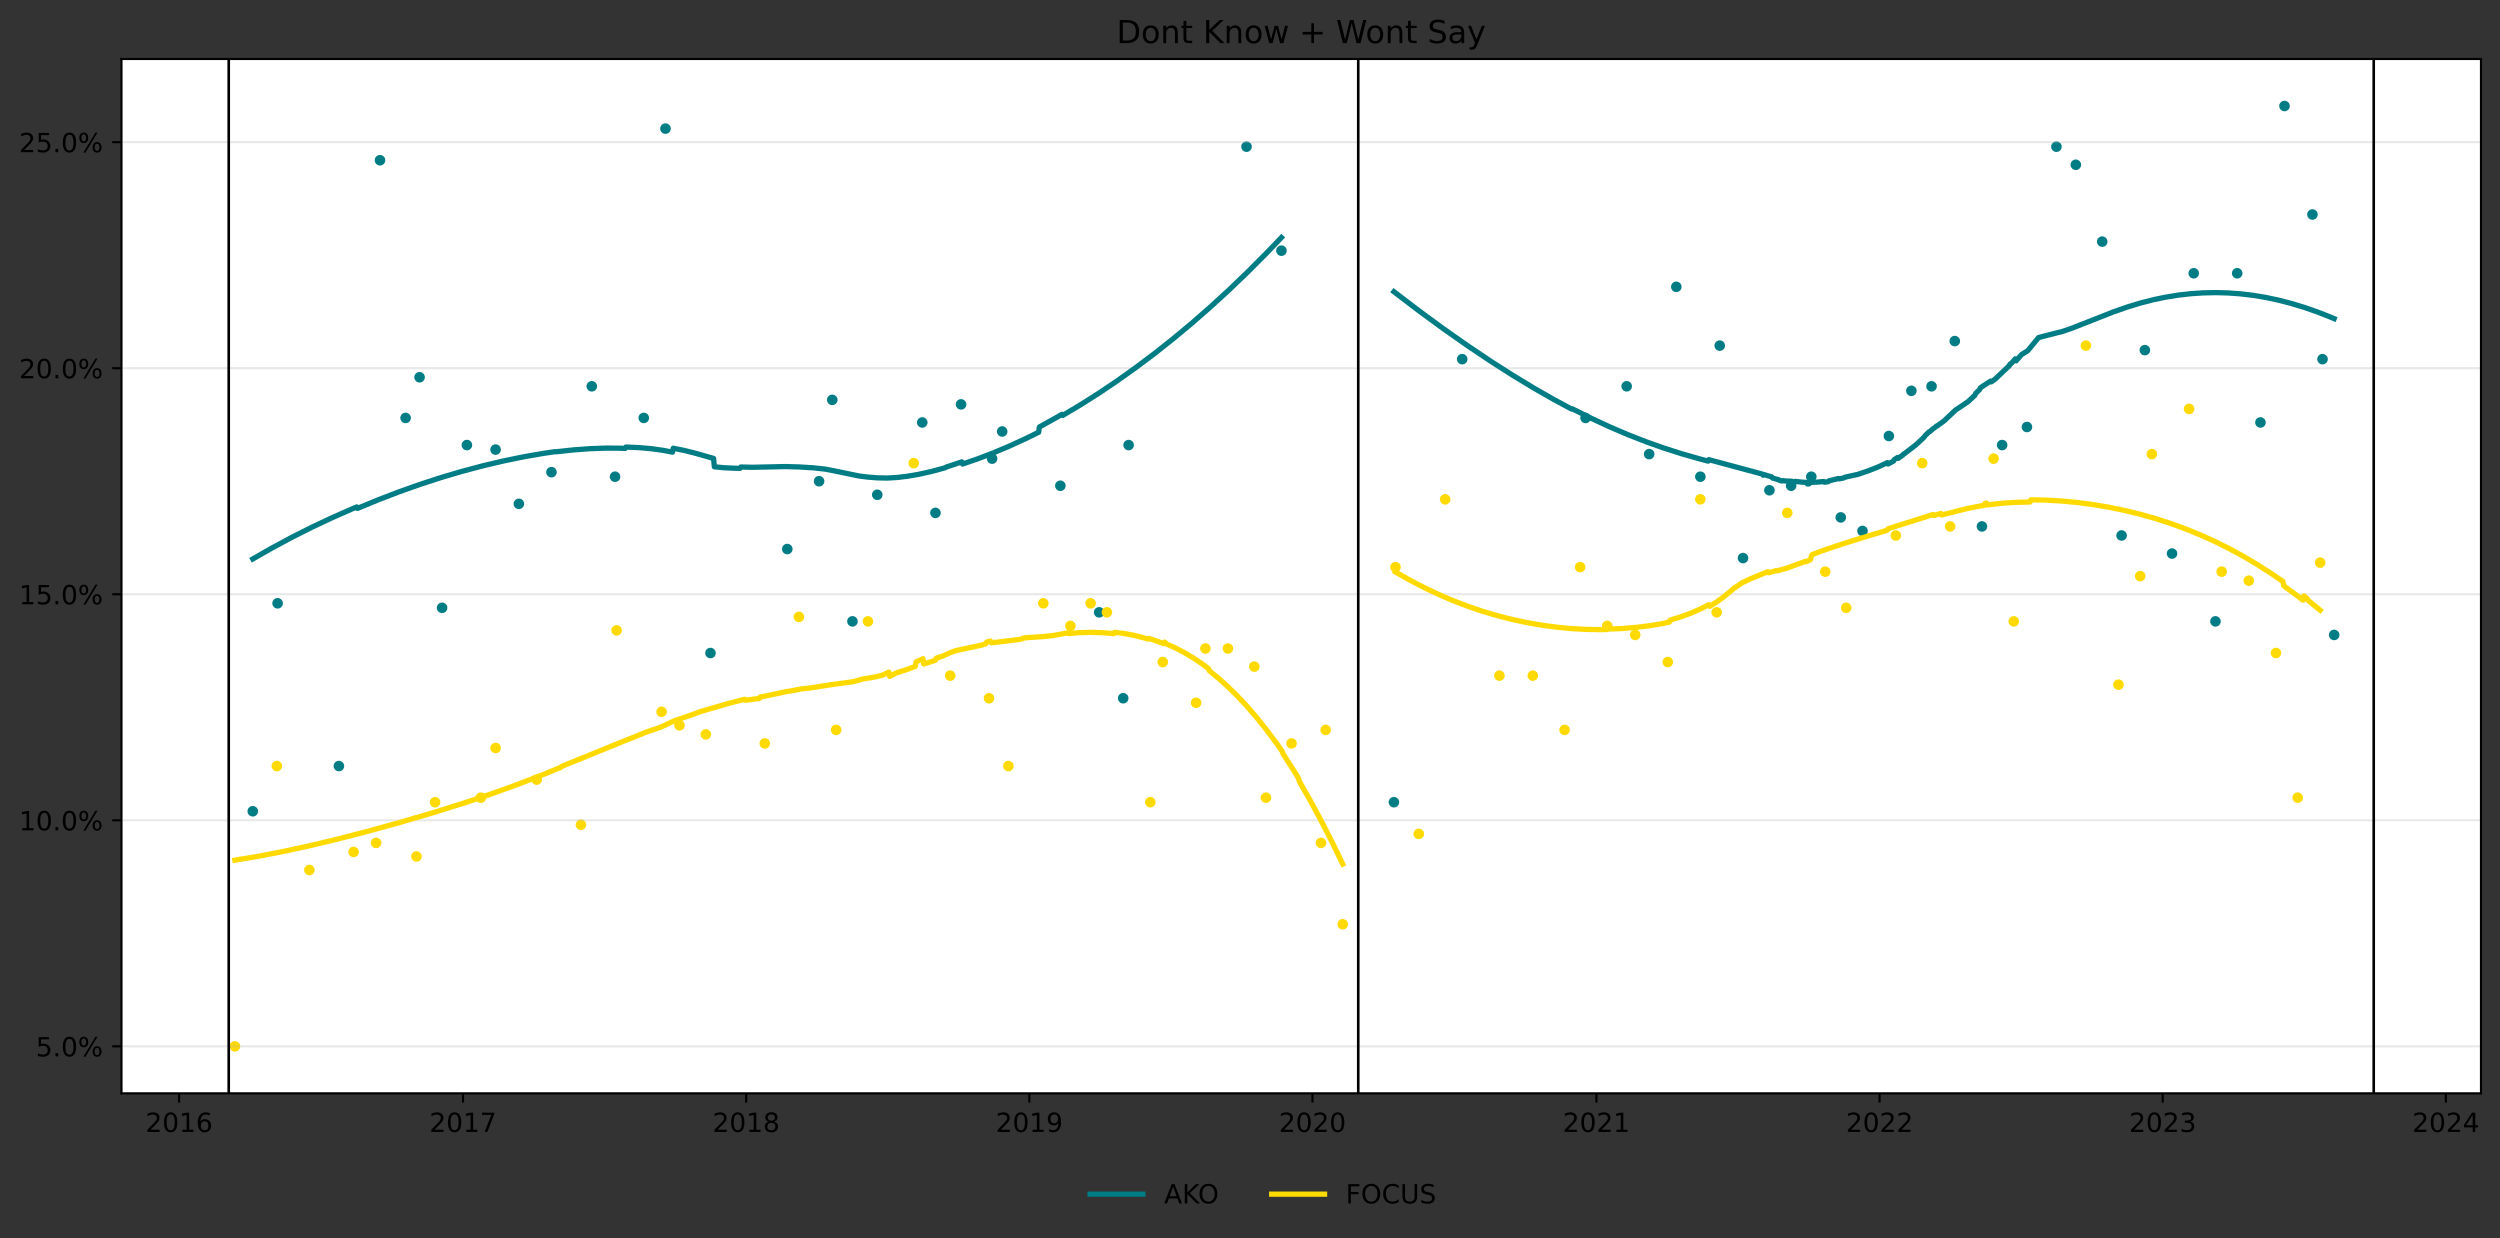 <?xml version="1.0" encoding="utf-8" standalone="no"?>
<!DOCTYPE svg PUBLIC "-//W3C//DTD SVG 1.1//EN"
  "http://www.w3.org/Graphics/SVG/1.1/DTD/svg11.dtd">
<!-- Created with matplotlib (https://matplotlib.org/) -->
<svg height="468.629pt" version="1.1" viewBox="0 0 945.967 468.629" width="945.967pt" xmlns="http://www.w3.org/2000/svg" xmlns:xlink="http://www.w3.org/1999/xlink">
 <rect x="0" y="0" width="945.967" height="468.629" fill="#333333" stroke="none"/>
 <defs>
  <style type="text/css">*{stroke-linecap:butt;stroke-linejoin:round;}</style>
 </defs>
 <g id="figure_1">
  <g id="patch_1">
   <path d="M 0 468.629 
L 945.967 468.629 
L 945.967 0 
L 0 0 
z
" style="fill:none;"/>
  </g>
  <g id="axes_1">
   <g id="patch_2">
    <path d="M 45.967 413.71 
L 938.767 413.71 
L 938.767 22.318 
L 45.967 22.318 
z
" style="fill:#ffffff;"/>
   </g>
   <g id="PathCollection_1">
    <defs>
     <path d="M 0 1.5 
C 0.398 1.5 0.779 1.342 1.061 1.061 
C 1.342 0.779 1.5 0.398 1.5 0 
C 1.5 -0.398 1.342 -0.779 1.061 -1.061 
C 0.779 -1.342 0.398 -1.5 0 -1.5 
C -0.398 -1.5 -0.779 -1.342 -1.061 -1.061 
C -1.342 -0.779 -1.5 -0.398 -1.5 0 
C -1.5 0.398 -1.342 0.779 -1.061 1.061 
C -0.779 1.342 -0.398 1.5 0 1.5 
z
" id="m6867761752" style="stroke:#007c85;"/>
    </defs>
    <g clip-path="url(#p046913997f)">
     <use style="fill:#007c85;stroke:#007c85;" x="95.649" xlink:href="#m6867761752" y="306.967"/>
     <use style="fill:#007c85;stroke:#007c85;" x="105.042" xlink:href="#m6867761752" y="228.278"/>
     <use style="fill:#007c85;stroke:#007c85;" x="128.232" xlink:href="#m6867761752" y="289.861"/>
     <use style="fill:#007c85;stroke:#007c85;" x="143.789" xlink:href="#m6867761752" y="60.636"/>
     <use style="fill:#007c85;stroke:#007c85;" x="153.476" xlink:href="#m6867761752" y="158.142"/>
     <use style="fill:#007c85;stroke:#007c85;" x="158.76" xlink:href="#m6867761752" y="142.746"/>
     <use style="fill:#007c85;stroke:#007c85;" x="167.272" xlink:href="#m6867761752" y="229.989"/>
     <use style="fill:#007c85;stroke:#007c85;" x="176.666" xlink:href="#m6867761752" y="168.406"/>
     <use style="fill:#007c85;stroke:#007c85;" x="187.527" xlink:href="#m6867761752" y="170.117"/>
     <use style="fill:#007c85;stroke:#007c85;" x="196.333" xlink:href="#m6867761752" y="190.644"/>
     <use style="fill:#007c85;stroke:#007c85;" x="208.661" xlink:href="#m6867761752" y="178.67"/>
     <use style="fill:#007c85;stroke:#007c85;" x="223.925" xlink:href="#m6867761752" y="146.168"/>
     <use style="fill:#007c85;stroke:#007c85;" x="232.732" xlink:href="#m6867761752" y="180.38"/>
     <use style="fill:#007c85;stroke:#007c85;" x="243.593" xlink:href="#m6867761752" y="158.142"/>
     <use style="fill:#007c85;stroke:#007c85;" x="251.812" xlink:href="#m6867761752" y="48.662"/>
     <use style="fill:#007c85;stroke:#007c85;" x="268.837" xlink:href="#m6867761752" y="247.095"/>
     <use style="fill:#007c85;stroke:#007c85;" x="297.897" xlink:href="#m6867761752" y="207.75"/>
     <use style="fill:#007c85;stroke:#007c85;" x="309.932" xlink:href="#m6867761752" y="182.091"/>
     <use style="fill:#007c85;stroke:#007c85;" x="314.923" xlink:href="#m6867761752" y="151.3"/>
     <use style="fill:#007c85;stroke:#007c85;" x="322.555" xlink:href="#m6867761752" y="235.12"/>
     <use style="fill:#007c85;stroke:#007c85;" x="331.948" xlink:href="#m6867761752" y="187.223"/>
     <use style="fill:#007c85;stroke:#007c85;" x="348.973" xlink:href="#m6867761752" y="159.853"/>
     <use style="fill:#007c85;stroke:#007c85;" x="353.963" xlink:href="#m6867761752" y="194.065"/>
     <use style="fill:#007c85;stroke:#007c85;" x="363.65" xlink:href="#m6867761752" y="153.01"/>
     <use style="fill:#007c85;stroke:#007c85;" x="375.392" xlink:href="#m6867761752" y="173.538"/>
     <use style="fill:#007c85;stroke:#007c85;" x="379.208" xlink:href="#m6867761752" y="163.274"/>
     <use style="fill:#007c85;stroke:#007c85;" x="401.223" xlink:href="#m6867761752" y="183.802"/>
     <use style="fill:#007c85;stroke:#007c85;" x="415.9" xlink:href="#m6867761752" y="231.699"/>
     <use style="fill:#007c85;stroke:#007c85;" x="425" xlink:href="#m6867761752" y="264.201"/>
     <use style="fill:#007c85;stroke:#007c85;" x="427.055" xlink:href="#m6867761752" y="168.406"/>
     <use style="fill:#007c85;stroke:#007c85;" x="471.673" xlink:href="#m6867761752" y="55.504"/>
     <use style="fill:#007c85;stroke:#007c85;" x="484.882" xlink:href="#m6867761752" y="94.849"/>
    </g>
   </g>
   <g id="PathCollection_2">
    <g clip-path="url(#p046913997f)">
     <use style="fill:#007c85;stroke:#007c85;" x="527.445" xlink:href="#m6867761752" y="303.546"/>
     <use style="fill:#007c85;stroke:#007c85;" x="553.277" xlink:href="#m6867761752" y="135.904"/>
     <use style="fill:#007c85;stroke:#007c85;" x="599.949" xlink:href="#m6867761752" y="158.142"/>
     <use style="fill:#007c85;stroke:#007c85;" x="615.507" xlink:href="#m6867761752" y="146.168"/>
     <use style="fill:#007c85;stroke:#007c85;" x="624.02" xlink:href="#m6867761752" y="171.827"/>
     <use style="fill:#007c85;stroke:#007c85;" x="634.293" xlink:href="#m6867761752" y="108.534"/>
     <use style="fill:#007c85;stroke:#007c85;" x="643.393" xlink:href="#m6867761752" y="180.38"/>
     <use style="fill:#007c85;stroke:#007c85;" x="650.732" xlink:href="#m6867761752" y="130.772"/>
     <use style="fill:#007c85;stroke:#007c85;" x="659.538" xlink:href="#m6867761752" y="211.172"/>
     <use style="fill:#007c85;stroke:#007c85;" x="669.518" xlink:href="#m6867761752" y="185.512"/>
     <use style="fill:#007c85;stroke:#007c85;" x="677.737" xlink:href="#m6867761752" y="183.802"/>
     <use style="fill:#007c85;stroke:#007c85;" x="685.369" xlink:href="#m6867761752" y="180.38"/>
     <use style="fill:#007c85;stroke:#007c85;" x="696.524" xlink:href="#m6867761752" y="195.776"/>
     <use style="fill:#007c85;stroke:#007c85;" x="704.743" xlink:href="#m6867761752" y="200.908"/>
     <use style="fill:#007c85;stroke:#007c85;" x="714.723" xlink:href="#m6867761752" y="164.985"/>
     <use style="fill:#007c85;stroke:#007c85;" x="723.236" xlink:href="#m6867761752" y="147.878"/>
     <use style="fill:#007c85;stroke:#007c85;" x="730.868" xlink:href="#m6867761752" y="146.168"/>
     <use style="fill:#007c85;stroke:#007c85;" x="739.674" xlink:href="#m6867761752" y="129.061"/>
     <use style="fill:#007c85;stroke:#007c85;" x="749.948" xlink:href="#m6867761752" y="199.197"/>
     <use style="fill:#007c85;stroke:#007c85;" x="757.58" xlink:href="#m6867761752" y="168.406"/>
     <use style="fill:#007c85;stroke:#007c85;" x="766.973" xlink:href="#m6867761752" y="161.563"/>
     <use style="fill:#007c85;stroke:#007c85;" x="778.128" xlink:href="#m6867761752" y="55.504"/>
     <use style="fill:#007c85;stroke:#007c85;" x="785.466" xlink:href="#m6867761752" y="62.347"/>
     <use style="fill:#007c85;stroke:#007c85;" x="795.447" xlink:href="#m6867761752" y="91.428"/>
     <use style="fill:#007c85;stroke:#007c85;" x="802.785" xlink:href="#m6867761752" y="202.618"/>
     <use style="fill:#007c85;stroke:#007c85;" x="811.591" xlink:href="#m6867761752" y="132.483"/>
     <use style="fill:#007c85;stroke:#007c85;" x="821.865" xlink:href="#m6867761752" y="209.461"/>
     <use style="fill:#007c85;stroke:#007c85;" x="830.084" xlink:href="#m6867761752" y="103.402"/>
     <use style="fill:#007c85;stroke:#007c85;" x="838.303" xlink:href="#m6867761752" y="235.12"/>
     <use style="fill:#007c85;stroke:#007c85;" x="846.522" xlink:href="#m6867761752" y="103.402"/>
     <use style="fill:#007c85;stroke:#007c85;" x="855.329" xlink:href="#m6867761752" y="159.853"/>
     <use style="fill:#007c85;stroke:#007c85;" x="864.428" xlink:href="#m6867761752" y="40.109"/>
     <use style="fill:#007c85;stroke:#007c85;" x="874.996" xlink:href="#m6867761752" y="81.164"/>
     <use style="fill:#007c85;stroke:#007c85;" x="878.812" xlink:href="#m6867761752" y="135.904"/>
     <use style="fill:#007c85;stroke:#007c85;" x="883.215" xlink:href="#m6867761752" y="240.252"/>
    </g>
   </g>
   <g id="PathCollection_3">
    <defs>
     <path d="M 0 1.5 
C 0.398 1.5 0.779 1.342 1.061 1.061 
C 1.342 0.779 1.5 0.398 1.5 0 
C 1.5 -0.398 1.342 -0.779 1.061 -1.061 
C 0.779 -1.342 0.398 -1.5 0 -1.5 
C -0.398 -1.5 -0.779 -1.342 -1.061 -1.061 
C -1.342 -0.779 -1.5 -0.398 -1.5 0 
C -1.5 0.398 -1.342 0.779 -1.061 1.061 
C -0.779 1.342 -0.398 1.5 0 1.5 
z
" id="m0dfd5b9cf0" style="stroke:#ffda00;"/>
    </defs>
    <g clip-path="url(#p046913997f)">
     <use style="fill:#ffda00;stroke:#ffda00;" x="88.897" xlink:href="#m0dfd5b9cf0" y="395.92"/>
     <use style="fill:#ffda00;stroke:#ffda00;" x="104.748" xlink:href="#m0dfd5b9cf0" y="289.861"/>
     <use style="fill:#ffda00;stroke:#ffda00;" x="117.077" xlink:href="#m0dfd5b9cf0" y="329.205"/>
     <use style="fill:#ffda00;stroke:#ffda00;" x="133.809" xlink:href="#m0dfd5b9cf0" y="322.363"/>
     <use style="fill:#ffda00;stroke:#ffda00;" x="142.321" xlink:href="#m0dfd5b9cf0" y="318.941"/>
     <use style="fill:#ffda00;stroke:#ffda00;" x="157.586" xlink:href="#m0dfd5b9cf0" y="324.073"/>
     <use style="fill:#ffda00;stroke:#ffda00;" x="164.63" xlink:href="#m0dfd5b9cf0" y="303.546"/>
     <use style="fill:#ffda00;stroke:#ffda00;" x="181.949" xlink:href="#m0dfd5b9cf0" y="301.835"/>
     <use style="fill:#ffda00;stroke:#ffda00;" x="187.527" xlink:href="#m0dfd5b9cf0" y="283.018"/>
     <use style="fill:#ffda00;stroke:#ffda00;" x="203.084" xlink:href="#m0dfd5b9cf0" y="294.992"/>
     <use style="fill:#ffda00;stroke:#ffda00;" x="219.816" xlink:href="#m0dfd5b9cf0" y="312.099"/>
     <use style="fill:#ffda00;stroke:#ffda00;" x="233.319" xlink:href="#m0dfd5b9cf0" y="238.542"/>
     <use style="fill:#ffda00;stroke:#ffda00;" x="250.344" xlink:href="#m0dfd5b9cf0" y="269.333"/>
     <use style="fill:#ffda00;stroke:#ffda00;" x="257.095" xlink:href="#m0dfd5b9cf0" y="274.465"/>
     <use style="fill:#ffda00;stroke:#ffda00;" x="267.076" xlink:href="#m0dfd5b9cf0" y="277.886"/>
     <use style="fill:#ffda00;stroke:#ffda00;" x="289.385" xlink:href="#m0dfd5b9cf0" y="281.307"/>
     <use style="fill:#ffda00;stroke:#ffda00;" x="302.3" xlink:href="#m0dfd5b9cf0" y="233.41"/>
     <use style="fill:#ffda00;stroke:#ffda00;" x="316.39" xlink:href="#m0dfd5b9cf0" y="276.176"/>
     <use style="fill:#ffda00;stroke:#ffda00;" x="328.425" xlink:href="#m0dfd5b9cf0" y="235.12"/>
     <use style="fill:#ffda00;stroke:#ffda00;" x="345.744" xlink:href="#m0dfd5b9cf0" y="175.248"/>
     <use style="fill:#ffda00;stroke:#ffda00;" x="359.541" xlink:href="#m0dfd5b9cf0" y="255.648"/>
     <use style="fill:#ffda00;stroke:#ffda00;" x="374.218" xlink:href="#m0dfd5b9cf0" y="264.201"/>
     <use style="fill:#ffda00;stroke:#ffda00;" x="381.556" xlink:href="#m0dfd5b9cf0" y="289.861"/>
     <use style="fill:#ffda00;stroke:#ffda00;" x="394.765" xlink:href="#m0dfd5b9cf0" y="228.278"/>
     <use style="fill:#ffda00;stroke:#ffda00;" x="405.039" xlink:href="#m0dfd5b9cf0" y="236.831"/>
     <use style="fill:#ffda00;stroke:#ffda00;" x="412.671" xlink:href="#m0dfd5b9cf0" y="228.278"/>
     <use style="fill:#ffda00;stroke:#ffda00;" x="418.836" xlink:href="#m0dfd5b9cf0" y="231.699"/>
     <use style="fill:#ffda00;stroke:#ffda00;" x="435.274" xlink:href="#m0dfd5b9cf0" y="303.546"/>
     <use style="fill:#ffda00;stroke:#ffda00;" x="439.97" xlink:href="#m0dfd5b9cf0" y="250.516"/>
     <use style="fill:#ffda00;stroke:#ffda00;" x="452.593" xlink:href="#m0dfd5b9cf0" y="265.912"/>
     <use style="fill:#ffda00;stroke:#ffda00;" x="456.115" xlink:href="#m0dfd5b9cf0" y="245.384"/>
     <use style="fill:#ffda00;stroke:#ffda00;" x="464.628" xlink:href="#m0dfd5b9cf0" y="245.384"/>
     <use style="fill:#ffda00;stroke:#ffda00;" x="474.608" xlink:href="#m0dfd5b9cf0" y="252.227"/>
     <use style="fill:#ffda00;stroke:#ffda00;" x="479.011" xlink:href="#m0dfd5b9cf0" y="301.835"/>
     <use style="fill:#ffda00;stroke:#ffda00;" x="488.698" xlink:href="#m0dfd5b9cf0" y="281.307"/>
     <use style="fill:#ffda00;stroke:#ffda00;" x="499.852" xlink:href="#m0dfd5b9cf0" y="318.941"/>
     <use style="fill:#ffda00;stroke:#ffda00;" x="501.614" xlink:href="#m0dfd5b9cf0" y="276.176"/>
     <use style="fill:#ffda00;stroke:#ffda00;" x="508.072" xlink:href="#m0dfd5b9cf0" y="349.733"/>
    </g>
   </g>
   <g id="PathCollection_4">
    <g clip-path="url(#p046913997f)">
     <use style="fill:#ffda00;stroke:#ffda00;" x="528.032" xlink:href="#m0dfd5b9cf0" y="214.593"/>
     <use style="fill:#ffda00;stroke:#ffda00;" x="536.838" xlink:href="#m0dfd5b9cf0" y="315.52"/>
     <use style="fill:#ffda00;stroke:#ffda00;" x="546.819" xlink:href="#m0dfd5b9cf0" y="188.933"/>
     <use style="fill:#ffda00;stroke:#ffda00;" x="567.366" xlink:href="#m0dfd5b9cf0" y="255.648"/>
     <use style="fill:#ffda00;stroke:#ffda00;" x="579.989" xlink:href="#m0dfd5b9cf0" y="255.648"/>
     <use style="fill:#ffda00;stroke:#ffda00;" x="592.024" xlink:href="#m0dfd5b9cf0" y="276.176"/>
     <use style="fill:#ffda00;stroke:#ffda00;" x="597.895" xlink:href="#m0dfd5b9cf0" y="214.593"/>
     <use style="fill:#ffda00;stroke:#ffda00;" x="608.168" xlink:href="#m0dfd5b9cf0" y="236.831"/>
     <use style="fill:#ffda00;stroke:#ffda00;" x="618.736" xlink:href="#m0dfd5b9cf0" y="240.252"/>
     <use style="fill:#ffda00;stroke:#ffda00;" x="631.065" xlink:href="#m0dfd5b9cf0" y="250.516"/>
     <use style="fill:#ffda00;stroke:#ffda00;" x="643.393" xlink:href="#m0dfd5b9cf0" y="188.933"/>
     <use style="fill:#ffda00;stroke:#ffda00;" x="649.558" xlink:href="#m0dfd5b9cf0" y="231.699"/>
     <use style="fill:#ffda00;stroke:#ffda00;" x="676.27" xlink:href="#m0dfd5b9cf0" y="194.065"/>
     <use style="fill:#ffda00;stroke:#ffda00;" x="690.653" xlink:href="#m0dfd5b9cf0" y="216.303"/>
     <use style="fill:#ffda00;stroke:#ffda00;" x="698.579" xlink:href="#m0dfd5b9cf0" y="229.989"/>
     <use style="fill:#ffda00;stroke:#ffda00;" x="717.365" xlink:href="#m0dfd5b9cf0" y="202.618"/>
     <use style="fill:#ffda00;stroke:#ffda00;" x="727.345" xlink:href="#m0dfd5b9cf0" y="175.248"/>
     <use style="fill:#ffda00;stroke:#ffda00;" x="737.913" xlink:href="#m0dfd5b9cf0" y="199.197"/>
     <use style="fill:#ffda00;stroke:#ffda00;" x="754.351" xlink:href="#m0dfd5b9cf0" y="173.538"/>
     <use style="fill:#ffda00;stroke:#ffda00;" x="761.983" xlink:href="#m0dfd5b9cf0" y="235.12"/>
     <use style="fill:#ffda00;stroke:#ffda00;" x="789.282" xlink:href="#m0dfd5b9cf0" y="130.772"/>
     <use style="fill:#ffda00;stroke:#ffda00;" x="801.611" xlink:href="#m0dfd5b9cf0" y="259.069"/>
     <use style="fill:#ffda00;stroke:#ffda00;" x="809.83" xlink:href="#m0dfd5b9cf0" y="218.014"/>
     <use style="fill:#ffda00;stroke:#ffda00;" x="814.233" xlink:href="#m0dfd5b9cf0" y="171.827"/>
     <use style="fill:#ffda00;stroke:#ffda00;" x="828.323" xlink:href="#m0dfd5b9cf0" y="154.721"/>
     <use style="fill:#ffda00;stroke:#ffda00;" x="840.652" xlink:href="#m0dfd5b9cf0" y="216.303"/>
     <use style="fill:#ffda00;stroke:#ffda00;" x="850.926" xlink:href="#m0dfd5b9cf0" y="219.725"/>
     <use style="fill:#ffda00;stroke:#ffda00;" x="861.199" xlink:href="#m0dfd5b9cf0" y="247.095"/>
     <use style="fill:#ffda00;stroke:#ffda00;" x="869.419" xlink:href="#m0dfd5b9cf0" y="301.835"/>
     <use style="fill:#ffda00;stroke:#ffda00;" x="877.931" xlink:href="#m0dfd5b9cf0" y="212.882"/>
    </g>
   </g>
   <g id="matplotlib.axis_1">
    <g id="xtick_1">
     <g id="line2d_1">
      <defs>
       <path d="M 0 0 
L 0 3.5 
" id="m3ff9f6d239" style="stroke:#000000;stroke-width:0.8;"/>
      </defs>
      <g>
       <use style="stroke:#000000;stroke-width:0.8;" x="67.762" xlink:href="#m3ff9f6d239" y="413.71"/>
      </g>
     </g>
     <g id="text_1">
      <!-- 2016 -->
      <g transform="translate(55.037 428.309)scale(0.1 -0.1)">
       <defs>
        <path d="M 19.188 8.297 
L 53.609 8.297 
L 53.609 0 
L 7.328 0 
L 7.328 8.297 
Q 12.938 14.109 22.625 23.891 
Q 32.328 33.688 34.812 36.531 
Q 39.547 41.844 41.422 45.531 
Q 43.312 49.219 43.312 52.781 
Q 43.312 58.594 39.234 62.25 
Q 35.156 65.922 28.609 65.922 
Q 23.969 65.922 18.812 64.312 
Q 13.672 62.703 7.812 59.422 
L 7.812 69.391 
Q 13.766 71.781 18.938 73 
Q 24.125 74.219 28.422 74.219 
Q 39.75 74.219 46.484 68.547 
Q 53.219 62.891 53.219 53.422 
Q 53.219 48.922 51.531 44.891 
Q 49.859 40.875 45.406 35.406 
Q 44.188 33.984 37.641 27.219 
Q 31.109 20.453 19.188 8.297 
z
" id="DejaVuSans-50"/>
        <path d="M 31.781 66.406 
Q 24.172 66.406 20.328 58.906 
Q 16.5 51.422 16.5 36.375 
Q 16.5 21.391 20.328 13.891 
Q 24.172 6.391 31.781 6.391 
Q 39.453 6.391 43.281 13.891 
Q 47.125 21.391 47.125 36.375 
Q 47.125 51.422 43.281 58.906 
Q 39.453 66.406 31.781 66.406 
z
M 31.781 74.219 
Q 44.047 74.219 50.516 64.516 
Q 56.984 54.828 56.984 36.375 
Q 56.984 17.969 50.516 8.266 
Q 44.047 -1.422 31.781 -1.422 
Q 19.531 -1.422 13.062 8.266 
Q 6.594 17.969 6.594 36.375 
Q 6.594 54.828 13.062 64.516 
Q 19.531 74.219 31.781 74.219 
z
" id="DejaVuSans-48"/>
        <path d="M 12.406 8.297 
L 28.516 8.297 
L 28.516 63.922 
L 10.984 60.406 
L 10.984 69.391 
L 28.422 72.906 
L 38.281 72.906 
L 38.281 8.297 
L 54.391 8.297 
L 54.391 0 
L 12.406 0 
z
" id="DejaVuSans-49"/>
        <path d="M 33.016 40.375 
Q 26.375 40.375 22.484 35.828 
Q 18.609 31.297 18.609 23.391 
Q 18.609 15.531 22.484 10.953 
Q 26.375 6.391 33.016 6.391 
Q 39.656 6.391 43.531 10.953 
Q 47.406 15.531 47.406 23.391 
Q 47.406 31.297 43.531 35.828 
Q 39.656 40.375 33.016 40.375 
z
M 52.594 71.297 
L 52.594 62.312 
Q 48.875 64.062 45.094 64.984 
Q 41.312 65.922 37.594 65.922 
Q 27.828 65.922 22.672 59.328 
Q 17.531 52.734 16.797 39.406 
Q 19.672 43.656 24.016 45.922 
Q 28.375 48.188 33.594 48.188 
Q 44.578 48.188 50.953 41.516 
Q 57.328 34.859 57.328 23.391 
Q 57.328 12.156 50.688 5.359 
Q 44.047 -1.422 33.016 -1.422 
Q 20.359 -1.422 13.672 8.266 
Q 6.984 17.969 6.984 36.375 
Q 6.984 53.656 15.188 63.938 
Q 23.391 74.219 37.203 74.219 
Q 40.922 74.219 44.703 73.484 
Q 48.484 72.75 52.594 71.297 
z
" id="DejaVuSans-54"/>
       </defs>
       <use xlink:href="#DejaVuSans-50"/>
       <use x="63.623" xlink:href="#DejaVuSans-48"/>
       <use x="127.246" xlink:href="#DejaVuSans-49"/>
       <use x="190.869" xlink:href="#DejaVuSans-54"/>
      </g>
     </g>
    </g>
    <g id="xtick_2">
     <g id="line2d_2">
      <g>
       <use style="stroke:#000000;stroke-width:0.8;" x="175.198" xlink:href="#m3ff9f6d239" y="413.71"/>
      </g>
     </g>
     <g id="text_2">
      <!-- 2017 -->
      <g transform="translate(162.473 428.309)scale(0.1 -0.1)">
       <defs>
        <path d="M 8.203 72.906 
L 55.078 72.906 
L 55.078 68.703 
L 28.609 0 
L 18.312 0 
L 43.219 64.594 
L 8.203 64.594 
z
" id="DejaVuSans-55"/>
       </defs>
       <use xlink:href="#DejaVuSans-50"/>
       <use x="63.623" xlink:href="#DejaVuSans-48"/>
       <use x="127.246" xlink:href="#DejaVuSans-49"/>
       <use x="190.869" xlink:href="#DejaVuSans-55"/>
      </g>
     </g>
    </g>
    <g id="xtick_3">
     <g id="line2d_3">
      <g>
       <use style="stroke:#000000;stroke-width:0.8;" x="282.34" xlink:href="#m3ff9f6d239" y="413.71"/>
      </g>
     </g>
     <g id="text_3">
      <!-- 2018 -->
      <g transform="translate(269.615 428.309)scale(0.1 -0.1)">
       <defs>
        <path d="M 31.781 34.625 
Q 24.75 34.625 20.719 30.859 
Q 16.703 27.094 16.703 20.516 
Q 16.703 13.922 20.719 10.156 
Q 24.75 6.391 31.781 6.391 
Q 38.812 6.391 42.859 10.172 
Q 46.922 13.969 46.922 20.516 
Q 46.922 27.094 42.891 30.859 
Q 38.875 34.625 31.781 34.625 
z
M 21.922 38.812 
Q 15.578 40.375 12.031 44.719 
Q 8.5 49.078 8.5 55.328 
Q 8.5 64.062 14.719 69.141 
Q 20.953 74.219 31.781 74.219 
Q 42.672 74.219 48.875 69.141 
Q 55.078 64.062 55.078 55.328 
Q 55.078 49.078 51.531 44.719 
Q 48 40.375 41.703 38.812 
Q 48.828 37.156 52.797 32.312 
Q 56.781 27.484 56.781 20.516 
Q 56.781 9.906 50.312 4.234 
Q 43.844 -1.422 31.781 -1.422 
Q 19.734 -1.422 13.25 4.234 
Q 6.781 9.906 6.781 20.516 
Q 6.781 27.484 10.781 32.312 
Q 14.797 37.156 21.922 38.812 
z
M 18.312 54.391 
Q 18.312 48.734 21.844 45.562 
Q 25.391 42.391 31.781 42.391 
Q 38.141 42.391 41.719 45.562 
Q 45.312 48.734 45.312 54.391 
Q 45.312 60.062 41.719 63.234 
Q 38.141 66.406 31.781 66.406 
Q 25.391 66.406 21.844 63.234 
Q 18.312 60.062 18.312 54.391 
z
" id="DejaVuSans-56"/>
       </defs>
       <use xlink:href="#DejaVuSans-50"/>
       <use x="63.623" xlink:href="#DejaVuSans-48"/>
       <use x="127.246" xlink:href="#DejaVuSans-49"/>
       <use x="190.869" xlink:href="#DejaVuSans-56"/>
      </g>
     </g>
    </g>
    <g id="xtick_4">
     <g id="line2d_4">
      <g>
       <use style="stroke:#000000;stroke-width:0.8;" x="389.482" xlink:href="#m3ff9f6d239" y="413.71"/>
      </g>
     </g>
     <g id="text_4">
      <!-- 2019 -->
      <g transform="translate(376.757 428.309)scale(0.1 -0.1)">
       <defs>
        <path d="M 10.984 1.516 
L 10.984 10.5 
Q 14.703 8.734 18.5 7.812 
Q 22.312 6.891 25.984 6.891 
Q 35.75 6.891 40.891 13.453 
Q 46.047 20.016 46.781 33.406 
Q 43.953 29.203 39.594 26.953 
Q 35.25 24.703 29.984 24.703 
Q 19.047 24.703 12.672 31.312 
Q 6.297 37.938 6.297 49.422 
Q 6.297 60.641 12.938 67.422 
Q 19.578 74.219 30.609 74.219 
Q 43.266 74.219 49.922 64.516 
Q 56.594 54.828 56.594 36.375 
Q 56.594 19.141 48.406 8.859 
Q 40.234 -1.422 26.422 -1.422 
Q 22.703 -1.422 18.891 -0.688 
Q 15.094 0.047 10.984 1.516 
z
M 30.609 32.422 
Q 37.25 32.422 41.125 36.953 
Q 45.016 41.5 45.016 49.422 
Q 45.016 57.281 41.125 61.844 
Q 37.25 66.406 30.609 66.406 
Q 23.969 66.406 20.094 61.844 
Q 16.219 57.281 16.219 49.422 
Q 16.219 41.5 20.094 36.953 
Q 23.969 32.422 30.609 32.422 
z
" id="DejaVuSans-57"/>
       </defs>
       <use xlink:href="#DejaVuSans-50"/>
       <use x="63.623" xlink:href="#DejaVuSans-48"/>
       <use x="127.246" xlink:href="#DejaVuSans-49"/>
       <use x="190.869" xlink:href="#DejaVuSans-57"/>
      </g>
     </g>
    </g>
    <g id="xtick_5">
     <g id="line2d_5">
      <g>
       <use style="stroke:#000000;stroke-width:0.8;" x="496.624" xlink:href="#m3ff9f6d239" y="413.71"/>
      </g>
     </g>
     <g id="text_5">
      <!-- 2020 -->
      <g transform="translate(483.899 428.309)scale(0.1 -0.1)">
       <use xlink:href="#DejaVuSans-50"/>
       <use x="63.623" xlink:href="#DejaVuSans-48"/>
       <use x="127.246" xlink:href="#DejaVuSans-50"/>
       <use x="190.869" xlink:href="#DejaVuSans-48"/>
      </g>
     </g>
    </g>
    <g id="xtick_6">
     <g id="line2d_6">
      <g>
       <use style="stroke:#000000;stroke-width:0.8;" x="604.059" xlink:href="#m3ff9f6d239" y="413.71"/>
      </g>
     </g>
     <g id="text_6">
      <!-- 2021 -->
      <g transform="translate(591.334 428.309)scale(0.1 -0.1)">
       <use xlink:href="#DejaVuSans-50"/>
       <use x="63.623" xlink:href="#DejaVuSans-48"/>
       <use x="127.246" xlink:href="#DejaVuSans-50"/>
       <use x="190.869" xlink:href="#DejaVuSans-49"/>
      </g>
     </g>
    </g>
    <g id="xtick_7">
     <g id="line2d_7">
      <g>
       <use style="stroke:#000000;stroke-width:0.8;" x="711.201" xlink:href="#m3ff9f6d239" y="413.71"/>
      </g>
     </g>
     <g id="text_7">
      <!-- 2022 -->
      <g transform="translate(698.476 428.309)scale(0.1 -0.1)">
       <use xlink:href="#DejaVuSans-50"/>
       <use x="63.623" xlink:href="#DejaVuSans-48"/>
       <use x="127.246" xlink:href="#DejaVuSans-50"/>
       <use x="190.869" xlink:href="#DejaVuSans-50"/>
      </g>
     </g>
    </g>
    <g id="xtick_8">
     <g id="line2d_8">
      <g>
       <use style="stroke:#000000;stroke-width:0.8;" x="818.343" xlink:href="#m3ff9f6d239" y="413.71"/>
      </g>
     </g>
     <g id="text_8">
      <!-- 2023 -->
      <g transform="translate(805.618 428.309)scale(0.1 -0.1)">
       <defs>
        <path d="M 40.578 39.312 
Q 47.656 37.797 51.625 33 
Q 55.609 28.219 55.609 21.188 
Q 55.609 10.406 48.188 4.484 
Q 40.766 -1.422 27.094 -1.422 
Q 22.516 -1.422 17.656 -0.516 
Q 12.797 0.391 7.625 2.203 
L 7.625 11.719 
Q 11.719 9.328 16.594 8.109 
Q 21.484 6.891 26.812 6.891 
Q 36.078 6.891 40.938 10.547 
Q 45.797 14.203 45.797 21.188 
Q 45.797 27.641 41.281 31.266 
Q 36.766 34.906 28.719 34.906 
L 20.219 34.906 
L 20.219 43.016 
L 29.109 43.016 
Q 36.375 43.016 40.234 45.922 
Q 44.094 48.828 44.094 54.297 
Q 44.094 59.906 40.109 62.906 
Q 36.141 65.922 28.719 65.922 
Q 24.656 65.922 20.016 65.031 
Q 15.375 64.156 9.812 62.312 
L 9.812 71.094 
Q 15.438 72.656 20.344 73.438 
Q 25.25 74.219 29.594 74.219 
Q 40.828 74.219 47.359 69.109 
Q 53.906 64.016 53.906 55.328 
Q 53.906 49.266 50.438 45.094 
Q 46.969 40.922 40.578 39.312 
z
" id="DejaVuSans-51"/>
       </defs>
       <use xlink:href="#DejaVuSans-50"/>
       <use x="63.623" xlink:href="#DejaVuSans-48"/>
       <use x="127.246" xlink:href="#DejaVuSans-50"/>
       <use x="190.869" xlink:href="#DejaVuSans-51"/>
      </g>
     </g>
    </g>
    <g id="xtick_9">
     <g id="line2d_9">
      <g>
       <use style="stroke:#000000;stroke-width:0.8;" x="925.485" xlink:href="#m3ff9f6d239" y="413.71"/>
      </g>
     </g>
     <g id="text_9">
      <!-- 2024 -->
      <g transform="translate(912.76 428.309)scale(0.1 -0.1)">
       <defs>
        <path d="M 37.797 64.312 
L 12.891 25.391 
L 37.797 25.391 
z
M 35.203 72.906 
L 47.609 72.906 
L 47.609 25.391 
L 58.016 25.391 
L 58.016 17.188 
L 47.609 17.188 
L 47.609 0 
L 37.797 0 
L 37.797 17.188 
L 4.891 17.188 
L 4.891 26.703 
z
" id="DejaVuSans-52"/>
       </defs>
       <use xlink:href="#DejaVuSans-50"/>
       <use x="63.623" xlink:href="#DejaVuSans-48"/>
       <use x="127.246" xlink:href="#DejaVuSans-50"/>
       <use x="190.869" xlink:href="#DejaVuSans-52"/>
      </g>
     </g>
    </g>
   </g>
   <g id="matplotlib.axis_2">
    <g id="ytick_1">
     <g id="line2d_10">
      <path clip-path="url(#p046913997f)" d="M 45.967 395.92 
L 938.767 395.92 
" style="fill:none;stroke:#b0b0b0;stroke-linecap:square;stroke-opacity:0.3;stroke-width:0.8;"/>
     </g>
     <g id="line2d_11">
      <defs>
       <path d="M 0 0 
L -3.5 0 
" id="m996b0b7e17" style="stroke:#000000;stroke-width:0.8;"/>
      </defs>
      <g>
       <use style="stroke:#000000;stroke-width:0.8;" x="45.967" xlink:href="#m996b0b7e17" y="395.92"/>
      </g>
     </g>
     <g id="text_10">
      <!-- 5.0% -->
      <g transform="translate(13.562 399.719)scale(0.1 -0.1)">
       <defs>
        <path d="M 10.797 72.906 
L 49.516 72.906 
L 49.516 64.594 
L 19.828 64.594 
L 19.828 46.734 
Q 21.969 47.469 24.109 47.828 
Q 26.266 48.188 28.422 48.188 
Q 40.625 48.188 47.75 41.5 
Q 54.891 34.812 54.891 23.391 
Q 54.891 11.625 47.562 5.094 
Q 40.234 -1.422 26.906 -1.422 
Q 22.312 -1.422 17.547 -0.641 
Q 12.797 0.141 7.719 1.703 
L 7.719 11.625 
Q 12.109 9.234 16.797 8.062 
Q 21.484 6.891 26.703 6.891 
Q 35.156 6.891 40.078 11.328 
Q 45.016 15.766 45.016 23.391 
Q 45.016 31 40.078 35.438 
Q 35.156 39.891 26.703 39.891 
Q 22.75 39.891 18.812 39.016 
Q 14.891 38.141 10.797 36.281 
z
" id="DejaVuSans-53"/>
        <path d="M 10.688 12.406 
L 21 12.406 
L 21 0 
L 10.688 0 
z
" id="DejaVuSans-46"/>
        <path d="M 72.703 32.078 
Q 68.453 32.078 66.031 28.469 
Q 63.625 24.859 63.625 18.406 
Q 63.625 12.062 66.031 8.422 
Q 68.453 4.781 72.703 4.781 
Q 76.859 4.781 79.266 8.422 
Q 81.688 12.062 81.688 18.406 
Q 81.688 24.812 79.266 28.438 
Q 76.859 32.078 72.703 32.078 
z
M 72.703 38.281 
Q 80.422 38.281 84.953 32.906 
Q 89.5 27.547 89.5 18.406 
Q 89.5 9.281 84.938 3.922 
Q 80.375 -1.422 72.703 -1.422 
Q 64.891 -1.422 60.344 3.922 
Q 55.812 9.281 55.812 18.406 
Q 55.812 27.594 60.375 32.938 
Q 64.938 38.281 72.703 38.281 
z
M 22.312 68.016 
Q 18.109 68.016 15.688 64.375 
Q 13.281 60.75 13.281 54.391 
Q 13.281 47.953 15.672 44.328 
Q 18.062 40.719 22.312 40.719 
Q 26.562 40.719 28.969 44.328 
Q 31.391 47.953 31.391 54.391 
Q 31.391 60.688 28.953 64.344 
Q 26.516 68.016 22.312 68.016 
z
M 66.406 74.219 
L 74.219 74.219 
L 28.609 -1.422 
L 20.797 -1.422 
z
M 22.312 74.219 
Q 30.031 74.219 34.609 68.875 
Q 39.203 63.531 39.203 54.391 
Q 39.203 45.172 34.641 39.844 
Q 30.078 34.516 22.312 34.516 
Q 14.547 34.516 10.031 39.859 
Q 5.516 45.219 5.516 54.391 
Q 5.516 63.484 10.047 68.844 
Q 14.594 74.219 22.312 74.219 
z
" id="DejaVuSans-37"/>
       </defs>
       <use xlink:href="#DejaVuSans-53"/>
       <use x="63.623" xlink:href="#DejaVuSans-46"/>
       <use x="95.41" xlink:href="#DejaVuSans-48"/>
       <use x="159.033" xlink:href="#DejaVuSans-37"/>
      </g>
     </g>
    </g>
    <g id="ytick_2">
     <g id="line2d_12">
      <path clip-path="url(#p046913997f)" d="M 45.967 310.388 
L 938.767 310.388 
" style="fill:none;stroke:#b0b0b0;stroke-linecap:square;stroke-opacity:0.3;stroke-width:0.8;"/>
     </g>
     <g id="line2d_13">
      <g>
       <use style="stroke:#000000;stroke-width:0.8;" x="45.967" xlink:href="#m996b0b7e17" y="310.388"/>
      </g>
     </g>
     <g id="text_11">
      <!-- 10.0% -->
      <g transform="translate(7.2 314.187)scale(0.1 -0.1)">
       <use xlink:href="#DejaVuSans-49"/>
       <use x="63.623" xlink:href="#DejaVuSans-48"/>
       <use x="127.246" xlink:href="#DejaVuSans-46"/>
       <use x="159.033" xlink:href="#DejaVuSans-48"/>
       <use x="222.656" xlink:href="#DejaVuSans-37"/>
      </g>
     </g>
    </g>
    <g id="ytick_3">
     <g id="line2d_14">
      <path clip-path="url(#p046913997f)" d="M 45.967 224.857 
L 938.767 224.857 
" style="fill:none;stroke:#b0b0b0;stroke-linecap:square;stroke-opacity:0.3;stroke-width:0.8;"/>
     </g>
     <g id="line2d_15">
      <g>
       <use style="stroke:#000000;stroke-width:0.8;" x="45.967" xlink:href="#m996b0b7e17" y="224.857"/>
      </g>
     </g>
     <g id="text_12">
      <!-- 15.0% -->
      <g transform="translate(7.2 228.656)scale(0.1 -0.1)">
       <use xlink:href="#DejaVuSans-49"/>
       <use x="63.623" xlink:href="#DejaVuSans-53"/>
       <use x="127.246" xlink:href="#DejaVuSans-46"/>
       <use x="159.033" xlink:href="#DejaVuSans-48"/>
       <use x="222.656" xlink:href="#DejaVuSans-37"/>
      </g>
     </g>
    </g>
    <g id="ytick_4">
     <g id="line2d_16">
      <path clip-path="url(#p046913997f)" d="M 45.967 139.325 
L 938.767 139.325 
" style="fill:none;stroke:#b0b0b0;stroke-linecap:square;stroke-opacity:0.3;stroke-width:0.8;"/>
     </g>
     <g id="line2d_17">
      <g>
       <use style="stroke:#000000;stroke-width:0.8;" x="45.967" xlink:href="#m996b0b7e17" y="139.325"/>
      </g>
     </g>
     <g id="text_13">
      <!-- 20.0% -->
      <g transform="translate(7.2 143.124)scale(0.1 -0.1)">
       <use xlink:href="#DejaVuSans-50"/>
       <use x="63.623" xlink:href="#DejaVuSans-48"/>
       <use x="127.246" xlink:href="#DejaVuSans-46"/>
       <use x="159.033" xlink:href="#DejaVuSans-48"/>
       <use x="222.656" xlink:href="#DejaVuSans-37"/>
      </g>
     </g>
    </g>
    <g id="ytick_5">
     <g id="line2d_18">
      <path clip-path="url(#p046913997f)" d="M 45.967 53.794 
L 938.767 53.794 
" style="fill:none;stroke:#b0b0b0;stroke-linecap:square;stroke-opacity:0.3;stroke-width:0.8;"/>
     </g>
     <g id="line2d_19">
      <g>
       <use style="stroke:#000000;stroke-width:0.8;" x="45.967" xlink:href="#m996b0b7e17" y="53.794"/>
      </g>
     </g>
     <g id="text_14">
      <!-- 25.0% -->
      <g transform="translate(7.2 57.593)scale(0.1 -0.1)">
       <use xlink:href="#DejaVuSans-50"/>
       <use x="63.623" xlink:href="#DejaVuSans-53"/>
       <use x="127.246" xlink:href="#DejaVuSans-46"/>
       <use x="159.033" xlink:href="#DejaVuSans-48"/>
       <use x="222.656" xlink:href="#DejaVuSans-37"/>
      </g>
     </g>
    </g>
   </g>
   <g id="line2d_20">
    <path clip-path="url(#p046913997f)" d="M 86.549 413.71 
L 86.549 22.318 
" style="fill:none;stroke:#000000;stroke-linecap:square;"/>
   </g>
   <g id="line2d_21">
    <path clip-path="url(#p046913997f)" d="M 513.942 413.71 
L 513.942 22.318 
" style="fill:none;stroke:#000000;stroke-linecap:square;"/>
   </g>
   <g id="line2d_22">
    <path clip-path="url(#p046913997f)" d="M 898.185 413.71 
L 898.185 22.318 
" style="fill:none;stroke:#000000;stroke-linecap:square;"/>
   </g>
   <g id="line2d_23">
    <path clip-path="url(#p046913997f)" d="M 95.649 211.504 
L 102.987 207.311 
L 110.326 203.367 
L 117.958 199.521 
L 125.59 195.924 
L 133.222 192.566 
L 134.983 191.824 
L 135.277 192.361 
L 143.202 189.084 
L 151.128 186.048 
L 159.053 183.244 
L 166.979 180.671 
L 174.904 178.331 
L 182.83 176.229 
L 190.462 174.43 
L 198.094 172.861 
L 205.432 171.582 
L 209.836 170.928 
L 210.423 170.947 
L 217.174 170.219 
L 223.338 169.771 
L 229.209 169.562 
L 234.493 169.59 
L 236.548 169.666 
L 236.841 169.156 
L 241.831 169.372 
L 246.528 169.791 
L 250.931 170.41 
L 254.454 171.088 
L 254.747 169.615 
L 258.857 170.434 
L 263.26 171.535 
L 270.011 173.468 
L 270.305 176.625 
L 273.827 176.978 
L 278.23 177.184 
L 279.991 177.215 
L 280.285 176.716 
L 284.688 176.813 
L 289.972 176.704 
L 297.017 176.54 
L 302.594 176.692 
L 307.878 177.036 
L 312.281 177.511 
L 316.097 178.255 
L 324.903 180.086 
L 328.132 180.503 
L 331.948 180.812 
L 335.764 180.887 
L 339.58 180.656 
L 343.396 180.202 
L 347.799 179.441 
L 352.496 178.387 
L 357.486 177.033 
L 358.073 176.728 
L 363.65 174.868 
L 363.944 174.763 
L 364.237 175.58 
L 369.815 173.672 
L 375.685 171.431 
L 381.85 168.837 
L 388.307 165.868 
L 393.004 163.554 
L 393.298 161.562 
L 400.049 157.808 
L 401.81 156.787 
L 402.104 157.197 
L 408.855 153.169 
L 415.607 148.889 
L 422.652 144.153 
L 429.697 139.141 
L 436.741 133.852 
L 443.786 128.28 
L 450.831 122.421 
L 457.876 116.268 
L 464.921 109.818 
L 471.966 103.062 
L 479.011 95.996 
L 484.882 89.869 
L 484.882 89.869 
" style="fill:none;stroke:#007c85;stroke-linecap:square;stroke-width:2;"/>
   </g>
   <g id="line2d_24">
    <path clip-path="url(#p046913997f)" d="M 527.445 110.384 
L 536.838 117.549 
L 546.232 124.433 
L 555.331 130.822 
L 564.138 136.729 
L 572.357 141.978 
L 580.282 146.78 
L 587.914 151.148 
L 594.666 154.787 
L 594.959 154.703 
L 602.298 158.366 
L 609.343 161.628 
L 616.094 164.513 
L 622.845 167.154 
L 629.597 169.549 
L 636.348 171.703 
L 643.393 173.707 
L 646.329 174.48 
L 646.622 173.932 
L 666.876 179.396 
L 667.17 179.837 
L 667.463 179.574 
L 670.399 180.458 
L 670.692 180.885 
L 673.041 181.521 
L 673.334 181.777 
L 674.215 181.995 
L 674.508 181.865 
L 675.976 182.031 
L 678.031 182.104 
L 678.324 182.361 
L 678.911 182.381 
L 679.205 182.155 
L 682.14 182.461 
L 683.608 182.528 
L 683.902 183.115 
L 684.489 183.106 
L 684.782 182.541 
L 687.718 182.424 
L 690.066 182.199 
L 690.359 182.472 
L 691.827 182.24 
L 692.121 181.911 
L 695.056 181.223 
L 695.643 181.051 
L 695.937 181.193 
L 697.698 180.835 
L 697.992 180.596 
L 702.982 179.496 
L 707.091 178.102 
L 710.907 176.579 
L 714.136 175.059 
L 714.43 175.565 
L 716.484 174.468 
L 716.778 173.893 
L 717.952 173.146 
L 718.246 173.442 
L 720.007 172.193 
L 720.301 171.778 
L 720.594 171.688 
L 724.997 168.295 
L 727.933 165.536 
L 728.52 164.768 
L 729.987 163.341 
L 730.281 163.255 
L 731.455 162.228 
L 732.336 161.609 
L 732.629 161.256 
L 732.923 161.207 
L 735.565 159.291 
L 739.968 155.151 
L 744.664 152.001 
L 747.306 149.525 
L 747.6 148.816 
L 749.067 147.413 
L 749.361 146.719 
L 753.177 144.227 
L 753.47 144.494 
L 754.938 143.457 
L 759.928 138.7 
L 760.222 138.511 
L 760.515 137.83 
L 761.102 137.469 
L 762.57 135.769 
L 762.864 136.542 
L 764.918 134.176 
L 767.267 132.703 
L 771.376 127.725 
L 774.312 126.959 
L 780.476 125.396 
L 783.999 124.184 
L 789.576 121.991 
L 799.556 118.059 
L 805.133 116.116 
L 810.124 114.607 
L 814.82 113.407 
L 819.517 112.428 
L 824.213 111.671 
L 828.91 111.135 
L 833.607 110.818 
L 838.303 110.719 
L 843 110.839 
L 847.697 111.176 
L 852.393 111.729 
L 857.09 112.499 
L 862.08 113.553 
L 867.07 114.842 
L 872.06 116.361 
L 877.051 118.106 
L 882.041 120.076 
L 883.215 120.572 
L 883.215 120.572 
" style="fill:none;stroke:#007c85;stroke-linecap:square;stroke-width:2;"/>
   </g>
   <g id="line2d_25">
    <path clip-path="url(#p046913997f)" d="M 88.897 325.475 
L 97.704 324.009 
L 106.803 322.265 
L 116.49 320.174 
L 127.057 317.664 
L 138.799 314.643 
L 151.421 311.165 
L 164.043 307.46 
L 175.491 303.878 
L 185.765 300.438 
L 195.452 296.962 
L 204.552 293.467 
L 212.184 290.357 
L 212.477 290.016 
L 222.751 285.848 
L 236.254 280.334 
L 239.483 279.074 
L 244.473 277.038 
L 249.17 275.458 
L 250.344 274.991 
L 255.334 272.659 
L 262.379 270.273 
L 265.021 269.244 
L 276.469 265.945 
L 281.753 264.596 
L 282.046 264.959 
L 285.862 264.46 
L 287.33 264.303 
L 287.623 263.722 
L 289.678 263.373 
L 297.604 261.669 
L 299.365 261.423 
L 302.888 260.721 
L 307.291 260.238 
L 310.813 259.644 
L 315.51 258.942 
L 322.848 257.953 
L 325.197 257.277 
L 326.664 256.893 
L 330.774 256.212 
L 333.709 255.542 
L 334.883 255.035 
L 336.351 254.321 
L 336.645 255.937 
L 339.286 254.572 
L 343.102 253.34 
L 346.331 252.166 
L 346.625 250.434 
L 348.093 249.797 
L 349.267 249.257 
L 349.56 251.255 
L 353.67 249.916 
L 353.963 249.83 
L 354.257 249.06 
L 356.605 248.307 
L 359.541 246.96 
L 361.595 246.226 
L 365.998 245.249 
L 370.989 244.211 
L 373.043 243.575 
L 373.337 242.939 
L 374.805 242.568 
L 375.098 243.248 
L 385.666 241.959 
L 387.133 241.575 
L 387.427 241.357 
L 388.601 241.275 
L 394.472 240.911 
L 398.875 240.425 
L 403.865 239.498 
L 404.159 239.455 
L 404.452 239.75 
L 407.975 239.413 
L 411.791 239.283 
L 416.194 239.355 
L 420.303 239.643 
L 421.477 239.768 
L 421.771 239.247 
L 425.587 239.743 
L 429.109 240.411 
L 432.632 241.296 
L 434.393 241.824 
L 434.687 241.559 
L 438.209 242.75 
L 440.264 243.555 
L 440.557 242.953 
L 440.851 243.064 
L 441.145 243.551 
L 444.667 245.123 
L 448.19 246.957 
L 451.418 248.88 
L 454.647 251.046 
L 457.289 253.006 
L 457.583 253.798 
L 461.105 256.685 
L 464.628 259.856 
L 468.15 263.318 
L 471.673 267.077 
L 475.489 271.488 
L 479.305 276.26 
L 483.121 281.397 
L 485.175 284.317 
L 485.469 285.185 
L 489.579 291.624 
L 491.34 294.516 
L 491.633 295.639 
L 495.743 302.839 
L 500.146 311.017 
L 504.549 319.676 
L 508.072 326.951 
L 508.072 326.951 
" style="fill:none;stroke:#ffda00;stroke-linecap:square;stroke-width:2;"/>
   </g>
   <g id="line2d_26">
    <path clip-path="url(#p046913997f)" d="M 528.032 216.425 
L 533.609 219.585 
L 539.187 222.479 
L 544.47 224.976 
L 549.754 227.24 
L 555.331 229.382 
L 560.909 231.278 
L 566.486 232.935 
L 572.063 234.36 
L 577.64 235.559 
L 583.218 236.536 
L 588.795 237.293 
L 594.372 237.831 
L 599.949 238.147 
L 605.527 238.237 
L 608.168 238.199 
L 608.462 238.029 
L 613.746 237.828 
L 619.029 237.408 
L 624.02 236.796 
L 628.716 236.009 
L 631.652 235.398 
L 631.945 234.643 
L 636.055 233.378 
L 639.871 231.971 
L 643.393 230.434 
L 646.622 228.796 
L 646.916 229.417 
L 649.558 227.779 
L 651.906 226.081 
L 655.428 223.218 
L 656.309 222.397 
L 656.602 222.312 
L 659.538 220.263 
L 659.831 220.229 
L 662.18 219.088 
L 668.638 216.431 
L 668.931 216.326 
L 669.225 216.733 
L 672.16 215.872 
L 672.454 215.972 
L 675.389 215.221 
L 677.737 214.382 
L 680.086 213.533 
L 683.021 212.45 
L 683.315 212.614 
L 685.076 211.765 
L 685.369 210.503 
L 685.663 209.876 
L 689.185 208.509 
L 697.404 205.739 
L 703.862 203.727 
L 714.136 200.611 
L 714.43 200.052 
L 731.455 194.7 
L 731.749 195.054 
L 734.39 194.251 
L 734.684 194.856 
L 737.032 194.296 
L 739.674 193.599 
L 744.371 192.419 
L 748.774 191.552 
L 750.829 191.22 
L 751.122 190.433 
L 751.709 190.346 
L 752.003 191.05 
L 756.993 190.47 
L 761.983 190.113 
L 767.267 189.961 
L 768.147 189.957 
L 768.441 189.13 
L 774.018 189.226 
L 779.889 189.557 
L 785.76 190.108 
L 791.924 190.911 
L 798.088 191.944 
L 803.959 193.151 
L 809.83 194.584 
L 815.701 196.25 
L 821.572 198.154 
L 827.149 200.195 
L 832.726 202.472 
L 838.303 204.997 
L 843.587 207.629 
L 848.871 210.504 
L 854.154 213.629 
L 859.438 217.009 
L 863.841 220.025 
L 864.135 221.66 
L 869.712 225.766 
L 871.473 227.122 
L 871.767 225.496 
L 872.941 226.432 
L 873.235 227.066 
L 877.931 230.896 
L 877.931 230.896 
" style="fill:none;stroke:#ffda00;stroke-linecap:square;stroke-width:2;"/>
   </g>
   <g id="patch_3">
    <path d="M 45.967 413.71 
L 45.967 22.318 
" style="fill:none;stroke:#000000;stroke-linecap:square;stroke-linejoin:miter;stroke-width:0.8;"/>
   </g>
   <g id="patch_4">
    <path d="M 938.767 413.71 
L 938.767 22.318 
" style="fill:none;stroke:#000000;stroke-linecap:square;stroke-linejoin:miter;stroke-width:0.8;"/>
   </g>
   <g id="patch_5">
    <path d="M 45.967 413.71 
L 938.767 413.71 
" style="fill:none;stroke:#000000;stroke-linecap:square;stroke-linejoin:miter;stroke-width:0.8;"/>
   </g>
   <g id="patch_6">
    <path d="M 45.967 22.318 
L 938.767 22.318 
" style="fill:none;stroke:#000000;stroke-linecap:square;stroke-linejoin:miter;stroke-width:0.8;"/>
   </g>
   <g id="text_15">
    <!-- Dont Know + Wont Say -->
    <g transform="translate(422.507 16.318)scale(0.12 -0.12)">
     <defs>
      <path d="M 19.672 64.797 
L 19.672 8.109 
L 31.594 8.109 
Q 46.688 8.109 53.688 14.938 
Q 60.688 21.781 60.688 36.531 
Q 60.688 51.172 53.688 57.984 
Q 46.688 64.797 31.594 64.797 
z
M 9.812 72.906 
L 30.078 72.906 
Q 51.266 72.906 61.172 64.094 
Q 71.094 55.281 71.094 36.531 
Q 71.094 17.672 61.125 8.828 
Q 51.172 0 30.078 0 
L 9.812 0 
z
" id="DejaVuSans-68"/>
      <path d="M 30.609 48.391 
Q 23.391 48.391 19.188 42.75 
Q 14.984 37.109 14.984 27.297 
Q 14.984 17.484 19.156 11.844 
Q 23.344 6.203 30.609 6.203 
Q 37.797 6.203 41.984 11.859 
Q 46.188 17.531 46.188 27.297 
Q 46.188 37.016 41.984 42.703 
Q 37.797 48.391 30.609 48.391 
z
M 30.609 56 
Q 42.328 56 49.016 48.375 
Q 55.719 40.766 55.719 27.297 
Q 55.719 13.875 49.016 6.219 
Q 42.328 -1.422 30.609 -1.422 
Q 18.844 -1.422 12.172 6.219 
Q 5.516 13.875 5.516 27.297 
Q 5.516 40.766 12.172 48.375 
Q 18.844 56 30.609 56 
z
" id="DejaVuSans-111"/>
      <path d="M 54.891 33.016 
L 54.891 0 
L 45.906 0 
L 45.906 32.719 
Q 45.906 40.484 42.875 44.328 
Q 39.844 48.188 33.797 48.188 
Q 26.516 48.188 22.312 43.547 
Q 18.109 38.922 18.109 30.906 
L 18.109 0 
L 9.078 0 
L 9.078 54.688 
L 18.109 54.688 
L 18.109 46.188 
Q 21.344 51.125 25.703 53.562 
Q 30.078 56 35.797 56 
Q 45.219 56 50.047 50.172 
Q 54.891 44.344 54.891 33.016 
z
" id="DejaVuSans-110"/>
      <path d="M 18.312 70.219 
L 18.312 54.688 
L 36.812 54.688 
L 36.812 47.703 
L 18.312 47.703 
L 18.312 18.016 
Q 18.312 11.328 20.141 9.422 
Q 21.969 7.516 27.594 7.516 
L 36.812 7.516 
L 36.812 0 
L 27.594 0 
Q 17.188 0 13.234 3.875 
Q 9.281 7.766 9.281 18.016 
L 9.281 47.703 
L 2.688 47.703 
L 2.688 54.688 
L 9.281 54.688 
L 9.281 70.219 
z
" id="DejaVuSans-116"/>
      <path id="DejaVuSans-32"/>
      <path d="M 9.812 72.906 
L 19.672 72.906 
L 19.672 42.094 
L 52.391 72.906 
L 65.094 72.906 
L 28.906 38.922 
L 67.672 0 
L 54.688 0 
L 19.672 35.109 
L 19.672 0 
L 9.812 0 
z
" id="DejaVuSans-75"/>
      <path d="M 4.203 54.688 
L 13.188 54.688 
L 24.422 12.016 
L 35.594 54.688 
L 46.188 54.688 
L 57.422 12.016 
L 68.609 54.688 
L 77.594 54.688 
L 63.281 0 
L 52.688 0 
L 40.922 44.828 
L 29.109 0 
L 18.5 0 
z
" id="DejaVuSans-119"/>
      <path d="M 46 62.703 
L 46 35.5 
L 73.188 35.5 
L 73.188 27.203 
L 46 27.203 
L 46 0 
L 37.797 0 
L 37.797 27.203 
L 10.594 27.203 
L 10.594 35.5 
L 37.797 35.5 
L 37.797 62.703 
z
" id="DejaVuSans-43"/>
      <path d="M 3.328 72.906 
L 13.281 72.906 
L 28.609 11.281 
L 43.891 72.906 
L 54.984 72.906 
L 70.312 11.281 
L 85.594 72.906 
L 95.609 72.906 
L 77.297 0 
L 64.891 0 
L 49.516 63.281 
L 33.984 0 
L 21.578 0 
z
" id="DejaVuSans-87"/>
      <path d="M 53.516 70.516 
L 53.516 60.891 
Q 47.906 63.578 42.922 64.891 
Q 37.938 66.219 33.297 66.219 
Q 25.25 66.219 20.875 63.094 
Q 16.5 59.969 16.5 54.203 
Q 16.5 49.359 19.406 46.891 
Q 22.312 44.438 30.422 42.922 
L 36.375 41.703 
Q 47.406 39.594 52.656 34.297 
Q 57.906 29 57.906 20.125 
Q 57.906 9.516 50.797 4.047 
Q 43.703 -1.422 29.984 -1.422 
Q 24.812 -1.422 18.969 -0.25 
Q 13.141 0.922 6.891 3.219 
L 6.891 13.375 
Q 12.891 10.016 18.656 8.297 
Q 24.422 6.594 29.984 6.594 
Q 38.422 6.594 43.016 9.906 
Q 47.609 13.234 47.609 19.391 
Q 47.609 24.75 44.312 27.781 
Q 41.016 30.812 33.5 32.328 
L 27.484 33.5 
Q 16.453 35.688 11.516 40.375 
Q 6.594 45.062 6.594 53.422 
Q 6.594 63.094 13.406 68.656 
Q 20.219 74.219 32.172 74.219 
Q 37.312 74.219 42.625 73.281 
Q 47.953 72.359 53.516 70.516 
z
" id="DejaVuSans-83"/>
      <path d="M 34.281 27.484 
Q 23.391 27.484 19.188 25 
Q 14.984 22.516 14.984 16.5 
Q 14.984 11.719 18.141 8.906 
Q 21.297 6.109 26.703 6.109 
Q 34.188 6.109 38.703 11.406 
Q 43.219 16.703 43.219 25.484 
L 43.219 27.484 
z
M 52.203 31.203 
L 52.203 0 
L 43.219 0 
L 43.219 8.297 
Q 40.141 3.328 35.547 0.953 
Q 30.953 -1.422 24.312 -1.422 
Q 15.922 -1.422 10.953 3.297 
Q 6 8.016 6 15.922 
Q 6 25.141 12.172 29.828 
Q 18.359 34.516 30.609 34.516 
L 43.219 34.516 
L 43.219 35.406 
Q 43.219 41.609 39.141 45 
Q 35.062 48.391 27.688 48.391 
Q 23 48.391 18.547 47.266 
Q 14.109 46.141 10.016 43.891 
L 10.016 52.203 
Q 14.938 54.109 19.578 55.047 
Q 24.219 56 28.609 56 
Q 40.484 56 46.344 49.844 
Q 52.203 43.703 52.203 31.203 
z
" id="DejaVuSans-97"/>
      <path d="M 32.172 -5.078 
Q 28.375 -14.844 24.75 -17.812 
Q 21.141 -20.797 15.094 -20.797 
L 7.906 -20.797 
L 7.906 -13.281 
L 13.188 -13.281 
Q 16.891 -13.281 18.938 -11.516 
Q 21 -9.766 23.484 -3.219 
L 25.094 0.875 
L 2.984 54.688 
L 12.5 54.688 
L 29.594 11.922 
L 46.688 54.688 
L 56.203 54.688 
z
" id="DejaVuSans-121"/>
     </defs>
     <use xlink:href="#DejaVuSans-68"/>
     <use x="77.002" xlink:href="#DejaVuSans-111"/>
     <use x="138.184" xlink:href="#DejaVuSans-110"/>
     <use x="201.562" xlink:href="#DejaVuSans-116"/>
     <use x="240.771" xlink:href="#DejaVuSans-32"/>
     <use x="272.559" xlink:href="#DejaVuSans-75"/>
     <use x="338.135" xlink:href="#DejaVuSans-110"/>
     <use x="401.514" xlink:href="#DejaVuSans-111"/>
     <use x="462.695" xlink:href="#DejaVuSans-119"/>
     <use x="544.482" xlink:href="#DejaVuSans-32"/>
     <use x="576.27" xlink:href="#DejaVuSans-43"/>
     <use x="660.059" xlink:href="#DejaVuSans-32"/>
     <use x="691.846" xlink:href="#DejaVuSans-87"/>
     <use x="784.848" xlink:href="#DejaVuSans-111"/>
     <use x="846.029" xlink:href="#DejaVuSans-110"/>
     <use x="909.408" xlink:href="#DejaVuSans-116"/>
     <use x="948.617" xlink:href="#DejaVuSans-32"/>
     <use x="980.404" xlink:href="#DejaVuSans-83"/>
     <use x="1043.881" xlink:href="#DejaVuSans-97"/>
     <use x="1105.16" xlink:href="#DejaVuSans-121"/>
    </g>
   </g>
  </g>
  <g id="legend_1">
   <g id="line2d_27">
    <path d="M 412.47 451.849 
L 432.47 451.849 
" style="fill:none;stroke:#007c85;stroke-linecap:square;stroke-width:2;"/>
   </g>
   <g id="line2d_28"/>
   <g id="text_16">
    <!-- AKO -->
    <g transform="translate(440.47 455.349)scale(0.1 -0.1)">
     <defs>
      <path d="M 34.188 63.188 
L 20.797 26.906 
L 47.609 26.906 
z
M 28.609 72.906 
L 39.797 72.906 
L 67.578 0 
L 57.328 0 
L 50.688 18.703 
L 17.828 18.703 
L 11.188 0 
L 0.781 0 
z
" id="DejaVuSans-65"/>
      <path d="M 39.406 66.219 
Q 28.656 66.219 22.328 58.203 
Q 16.016 50.203 16.016 36.375 
Q 16.016 22.609 22.328 14.594 
Q 28.656 6.594 39.406 6.594 
Q 50.141 6.594 56.422 14.594 
Q 62.703 22.609 62.703 36.375 
Q 62.703 50.203 56.422 58.203 
Q 50.141 66.219 39.406 66.219 
z
M 39.406 74.219 
Q 54.734 74.219 63.906 63.938 
Q 73.094 53.656 73.094 36.375 
Q 73.094 19.141 63.906 8.859 
Q 54.734 -1.422 39.406 -1.422 
Q 24.031 -1.422 14.812 8.828 
Q 5.609 19.094 5.609 36.375 
Q 5.609 53.656 14.812 63.938 
Q 24.031 74.219 39.406 74.219 
z
" id="DejaVuSans-79"/>
     </defs>
     <use xlink:href="#DejaVuSans-65"/>
     <use x="68.408" xlink:href="#DejaVuSans-75"/>
     <use x="128.484" xlink:href="#DejaVuSans-79"/>
    </g>
   </g>
   <g id="line2d_29">
    <path d="M 481.191 451.849 
L 501.191 451.849 
" style="fill:none;stroke:#ffda00;stroke-linecap:square;stroke-width:2;"/>
   </g>
   <g id="line2d_30"/>
   <g id="text_17">
    <!-- FOCUS -->
    <g transform="translate(509.191 455.349)scale(0.1 -0.1)">
     <defs>
      <path d="M 9.812 72.906 
L 51.703 72.906 
L 51.703 64.594 
L 19.672 64.594 
L 19.672 43.109 
L 48.578 43.109 
L 48.578 34.812 
L 19.672 34.812 
L 19.672 0 
L 9.812 0 
z
" id="DejaVuSans-70"/>
      <path d="M 64.406 67.281 
L 64.406 56.891 
Q 59.422 61.531 53.781 63.812 
Q 48.141 66.109 41.797 66.109 
Q 29.297 66.109 22.656 58.469 
Q 16.016 50.828 16.016 36.375 
Q 16.016 21.969 22.656 14.328 
Q 29.297 6.688 41.797 6.688 
Q 48.141 6.688 53.781 8.984 
Q 59.422 11.281 64.406 15.922 
L 64.406 5.609 
Q 59.234 2.094 53.438 0.328 
Q 47.656 -1.422 41.219 -1.422 
Q 24.656 -1.422 15.125 8.703 
Q 5.609 18.844 5.609 36.375 
Q 5.609 53.953 15.125 64.078 
Q 24.656 74.219 41.219 74.219 
Q 47.75 74.219 53.531 72.484 
Q 59.328 70.75 64.406 67.281 
z
" id="DejaVuSans-67"/>
      <path d="M 8.688 72.906 
L 18.609 72.906 
L 18.609 28.609 
Q 18.609 16.891 22.844 11.734 
Q 27.094 6.594 36.625 6.594 
Q 46.094 6.594 50.344 11.734 
Q 54.594 16.891 54.594 28.609 
L 54.594 72.906 
L 64.5 72.906 
L 64.5 27.391 
Q 64.5 13.141 57.438 5.859 
Q 50.391 -1.422 36.625 -1.422 
Q 22.797 -1.422 15.734 5.859 
Q 8.688 13.141 8.688 27.391 
z
" id="DejaVuSans-85"/>
     </defs>
     <use xlink:href="#DejaVuSans-70"/>
     <use x="57.52" xlink:href="#DejaVuSans-79"/>
     <use x="136.23" xlink:href="#DejaVuSans-67"/>
     <use x="206.055" xlink:href="#DejaVuSans-85"/>
     <use x="279.248" xlink:href="#DejaVuSans-83"/>
    </g>
   </g>
  </g>
 </g>
 <defs>
  <clipPath id="p046913997f">
   <rect height="391.392" width="892.8" x="45.967" y="22.318"/>
  </clipPath>
 </defs>
</svg>

